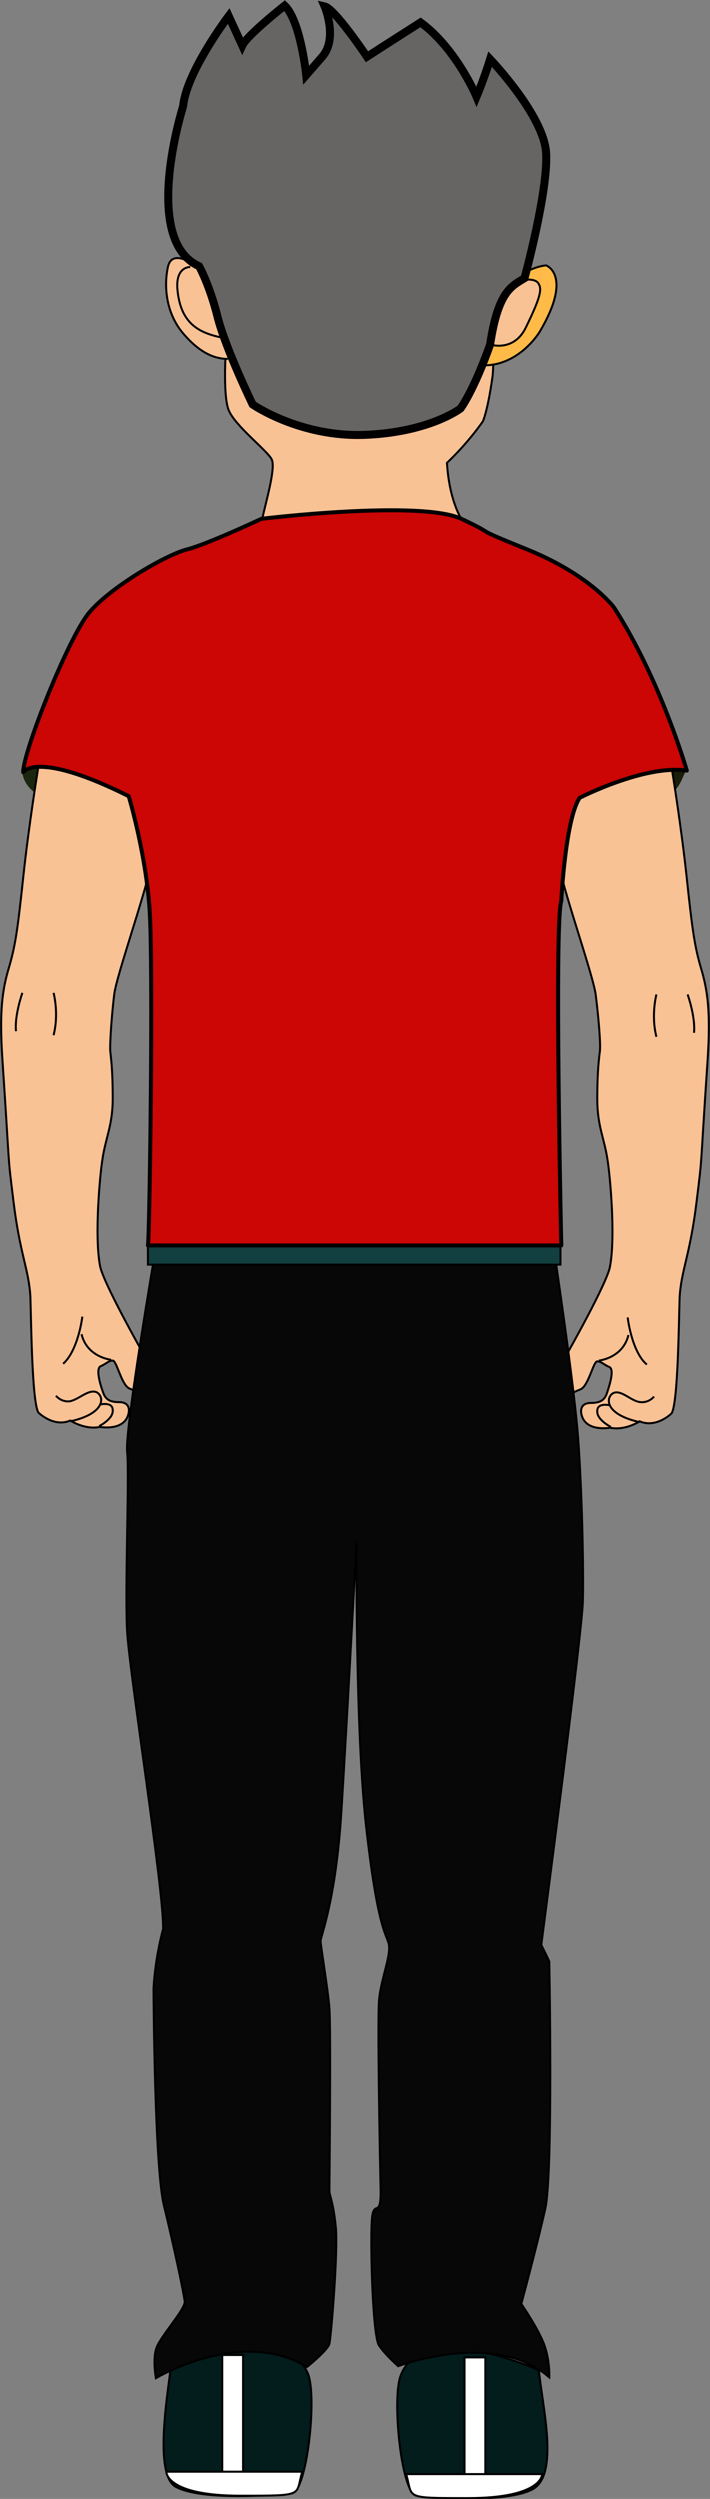 <?xml version="1.0" encoding="utf-8"?>
<!-- Generator: Adobe Illustrator 18.1.1, SVG Export Plug-In . SVG Version: 6.00 Build 0)  -->
<!DOCTYPE svg PUBLIC "-//W3C//DTD SVG 1.1//EN" "http://www.w3.org/Graphics/SVG/1.1/DTD/svg11.dtd">
<svg version="1.1" id="图层_1" xmlns="http://www.w3.org/2000/svg" xmlns:xlink="http://www.w3.org/1999/xlink" x="0px" y="0px"
	 viewBox="477.4 164.8 88.8 312.6" enable-background="new 477.4 164.8 88.8 312.6" xml:space="preserve">
<rect x="477.4" y="164.8" width="88.8" height="312.6" fill="#808080" stroke="none"/>
<g>
	<path fill="#F9C295" stroke="#000000" stroke-width="0.25" stroke-miterlimit="10" d="M505.7,207.7c0,0-0.5,6.4,0.3,8.4
		s4.9,5.1,5.4,6.2s-0.8,5.5-1.2,7.4s24.9,2,24.9,0c0,0-1.5-2.2-1.8-7c0,0,2.4-2.2,4.5-5.2c0,0,0.6-1.3,1.2-5.6c0.2-1.6,0-4.9,0-4.9"
		/>
	<path fill="#F9C295" stroke="#000000" stroke-width="0.25" stroke-miterlimit="10" d="M502.3,198.2c-0.8-0.4-3.4-2.3-3.9,0
		s-0.3,5.7,1.9,8.3s4.1,3.2,5.6,3.2"/>
	<path fill="#FFBA48" stroke="#000000" stroke-width="0.25" stroke-miterlimit="10" d="M543.2,198.8c0,0,1.3-0.7,2.5-0.8
		c0,0,3.4,1.2-0.8,8.3c0,0-2.6,4.4-7.3,4.2"/>
	<polyline fill="#FFBA48" points="543.2,198.8 537.7,198.8 539,209.8 	"/>
	<path fill="none" stroke="#000000" stroke-width="0.25" stroke-miterlimit="10" d="M501.2,198.2c0,0-1.9-0.1-1.6,2.9
		c0.4,4.1,2.6,5.3,5.4,5.9"/>
	<path fill="#F9C295" stroke="#000000" stroke-width="0.25" stroke-miterlimit="10" d="M538.7,207.9c0,0,3,1,4.5-2.2
		c1.9-3.9,2-4.8,1.5-5.5c-0.5-0.7-2.4-0.5-4.7,0.3"/>
	<path fill="#666563" stroke="#000000" stroke-miterlimit="10" d="M509,215.4c0,0,5.9,4.1,14,3.8s12-3.3,12-3.3s1.6-2.1,3.7-8
		c1-6.7,2.7-7.3,4.3-8.3c0,0,3-11,2.7-15.7c-0.3-4.7-7-11.7-7-11.7s-0.7,2.3-1.7,4.7c0,0-2.5-6-7-9.3c0,0-4.7,3-6.7,4.3
		c0,0-4-6-5.3-6.3c0,0,1.7,4-0.3,6.3s-2,2.3-2,2.3l0,0c0,0-0.7-6.8-2.7-8.7c0,0-4.7,3.7-5.3,5l-1.7-3.7c0,0-5.3,7-5.7,11.3
		c0,0-5.3,16.7,2,20c0,0,1.3,2.3,2.3,6.3S509,215.4,509,215.4z"/>
	<path fill="#1B260E" d="M480.2,261.3c0,0-0.1,1.6,1.9,2.9c0,0,0-3.4,0-3.5C482,259.5,480.2,261.3,480.2,261.3z"/>
	<path fill="#1A1D08" d="M563.2,261.2c-0.6,1.2-0.6,1.6-1.5,2.6c0,0-0.5-1.7-0.3-2.7L563.2,261.2z"/>
	<path fill="#F9C295" stroke="#000000" stroke-width="0.25" stroke-miterlimit="10" d="M482.2,260.7c0,0-1.2,7.3-1.9,13.9
		s-1,8.6-1.8,11.3s-1.2,5.4-0.8,11.4c1,14.9,0.6,11.4,1.4,17.9s1.9,8.4,2.1,11.8c0.1,3.1,0.2,13.2,1,14.5c0,0,1.9,1.9,4,1
		c0,0,1.8,1.2,3.7,0.8c0,0,3.2,0.6,3.6-1.8c0,0,0.3-1.3-1.2-1.3c-1.1,0-1.7-0.3-2-1.2c-0.3-0.8-1-3-0.3-3.3c0.7-0.3,1-0.7,1.5-0.7
		s1.1,3.1,2.1,3.5c1,0.4,2,1,2.5,0.7c0.5-0.3-0.8-5.1-0.8-5.1s-5.1-9-5.4-11c-0.7-3.8,0-11.3,0.3-13.2c0.4-2.8,1.3-4.3,1.3-7.7
		c0-3.4-0.2-4.9-0.3-5.8s0.2-5,0.5-7.3s3.8-12.3,4.5-15.8S495.2,254.3,482.2,260.7z"/>
	<path fill="none" stroke="#000000" stroke-width="0.25" stroke-miterlimit="10" d="M480.2,289c0,0-1,2.8-0.8,4.8"/>
	<path fill="none" stroke="#000000" stroke-width="0.25" stroke-miterlimit="10" d="M484.1,289c0,0,0.7,2.6,0,5.3"/>
	<path fill="none" stroke="#000000" stroke-width="0.25" stroke-miterlimit="10" d="M484.4,339.4c0,0,0.6,0.8,1.7,0.7
		c1.1-0.2,2.2-1.4,3.2-1.2c1,0.2,1.8,2.6-3.1,3.7"/>
	<path fill="none" stroke="#000000" stroke-width="0.25" stroke-miterlimit="10" d="M489.9,340.5c0,0,1.6-0.4,1.6,0.7
		c0.1,1.1-1.7,2-1.7,2"/>
	<path fill="none" stroke="#000000" stroke-width="0.25" stroke-miterlimit="10" d="M487.7,329.5c0,0-0.5,4.2-2.4,5.9"/>
	<path fill="none" stroke="#000000" stroke-width="0.25" stroke-miterlimit="10" d="M491.3,334.9c0,0-3-0.3-3.7-3.2"/>
	<path fill="#F9C295" stroke="#000000" stroke-width="0.25" stroke-miterlimit="10" d="M561.4,260.8c0,0,1.2,7.3,1.9,13.9
		s1,8.6,1.8,11.3s1.2,5.4,0.8,11.4c-1,14.9-0.6,11.4-1.4,17.9s-1.9,8.4-2.1,11.8c-0.1,3.1-0.2,13.2-1,14.5c0,0-1.9,1.9-4,1
		c0,0-1.8,1.2-3.7,0.8c0,0-3.2,0.6-3.6-1.8c0,0-0.3-1.3,1.2-1.3c1.1,0,1.7-0.3,2-1.2s1-3,0.3-3.3s-1-0.7-1.5-0.7s-1.1,3.1-2.1,3.5
		s-2,1-2.5,0.7c-0.5-0.3,0.8-5.1,0.8-5.1s5.1-9,5.4-11c0.7-3.8,0-11.3-0.3-13.2c-0.4-2.8-1.3-4.3-1.3-7.7c0-3.4,0.2-4.9,0.3-5.8
		c0.2-0.8-0.2-5-0.5-7.3s-3.8-12.3-4.5-15.8C546.9,269.7,548.4,254.4,561.4,260.8z"/>
	<path fill="none" stroke="#000000" stroke-width="0.25" stroke-miterlimit="10" d="M563.4,289.2c0,0,1,2.8,0.8,4.8"/>
	<path fill="none" stroke="#000000" stroke-width="0.25" stroke-miterlimit="10" d="M559.5,289.2c0,0-0.7,2.6,0,5.3"/>
	<path fill="none" stroke="#000000" stroke-width="0.25" stroke-miterlimit="10" d="M559.2,339.5c0,0-0.6,0.8-1.7,0.7
		s-2.2-1.4-3.2-1.2s-1.8,2.6,3.1,3.7"/>
	<path fill="none" stroke="#000000" stroke-width="0.25" stroke-miterlimit="10" d="M553.7,340.6c0,0-1.6-0.4-1.6,0.7
		c-0.1,1.1,1.7,2,1.7,2"/>
	<path fill="none" stroke="#000000" stroke-width="0.25" stroke-miterlimit="10" d="M555.9,329.6c0,0,0.5,4.3,2.4,5.9"/>
	<path fill="none" stroke="#000000" stroke-width="0.25" stroke-miterlimit="10" d="M552.3,335c0,0,3-0.3,3.7-3.2"/>
	<path fill="#031C1C" stroke="#000000" stroke-width="0.25" stroke-miterlimit="10" d="M498.6,461c0.8-1.8-2.6,13.1,0.8,14.9
		s12.6,1,14.5,0.8s3.2-12.2,2-15C512.7,454.4,498.6,461,498.6,461z"/>
	
		<rect x="505.2" y="459.4" fill="#FFFFFF" stroke="#000000" stroke-width="0.25" stroke-miterlimit="10" width="2.6" height="14.6"/>
	<path fill="#FFFFFF" stroke="#000000" stroke-width="0.25" stroke-miterlimit="10" d="M507.5,477c8.2,0,6.8,0,7.7-3h-17
		C498.2,474,498.1,477,507.5,477z"/>
	<path fill="#031C1C" stroke="#000000" stroke-width="0.25" stroke-miterlimit="10" d="M544.8,461.3c0.4,4.4,2.6,13.1-0.8,14.9
		s-12.6,1-14.5,0.8s-3.1-12.1-2-15C530.2,454.7,544.8,461.3,544.8,461.3z"/>
	
		<rect x="535.5" y="459.7" fill="#FFFFFF" stroke="#000000" stroke-width="0.25" stroke-miterlimit="10" width="2.6" height="14.6"/>
	<path fill="#FFFFFF" stroke="#000000" stroke-width="0.25" stroke-miterlimit="10" d="M535.9,477.3c-8.2,0-6.8,0-7.7-3h17
		C545.2,474.3,545.3,477.3,535.9,477.3z"/>
	<path fill="#070707" stroke="#000000" stroke-width="0.25" stroke-miterlimit="10" d="M496.8,321.4c0,0-3.8,22.2-3.5,25
		s-0.3,17.2,0,22.5s4.6,32.4,4.5,37.2c0,0-1,3.5-1.2,7.5c0,0,0.1,22.2,1.3,27.1s2.5,11,2.6,12s-3.2,4.5-3.6,6s0,3.6,0,3.6
		s10.7-6.4,18.9-1.4c0,0,2.6-2.1,2.8-2.9s1.1-11.5,0.8-14.6s-0.8-4-0.8-4.5s0.2-20.4,0-22.9s-1.1-7.8-1.1-8.4s1.9-5,2.6-16.2
		s1.9-33.8,1.9-33.8s-0.2,23.5,1.2,35.8s2.4,13.1,2.8,14.5s-1,4.5-1.2,7.2s0.1,19.2,0.2,23.4s-0.9,1.1-1.1,4.1s0.1,14.4,0.9,15.6
		s2.4,2.6,2.4,2.6s12-4.6,18.9,1.4c0,0,0.1-2-0.6-4s-2.9-5.2-2.9-5.2s2-7.4,3-11.9s0.5-30.9,0.5-30.9s0.1,0.1-1-2.1
		c0,0,5.1-38.9,5.2-43s-0.1-13.8-0.6-20.5s-3-23.4-3-23.4H496.8z"/>
	
		<rect x="495.9" y="320.6" fill="#123F3F" stroke="#000000" stroke-width="0.25" stroke-miterlimit="10" width="51.6" height="2.4"/>
	<g id="XMLID_1_">
		<g>
			<path fill="#CC0505" d="M563.2,261.2c-5.1-0.9-13.4,3.4-13.4,3.4c-1.8,2.6-2.3,12.9-2.3,12.9c-0.9,2.7,0,43.1,0,43.1h-51.7
				c0.2-0.4,0.7-35.2,0.2-42.2s-2.6-14-2.6-14c-11.6-5.8-13.2-3-13.2-3c0-2.6,5.6-16.6,8.2-19.9s9.8-7.4,12.4-8
				c2.6-0.6,9.2-3.8,9.2-3.8s19.8-2.4,24.9,0c5.1,2.4,0.5,0.6,8.4,3.9c7.9,3.2,10.7,7.2,10.7,7.2C560,250,563.2,261.2,563.2,261.2z"
				/>
		</g>
		<g>
			<path fill="none" stroke="#000000" stroke-width="0.5" stroke-linecap="round" stroke-linejoin="round" d="M510.1,229.7
				c0,0-6.6,3.1-9.2,3.8c-2.6,0.6-9.8,4.8-12.4,8s-8.2,17.3-8.2,19.9c0,0,1.6-2.8,13.2,3c0,0,2.1,7,2.6,14c0.5,7,0,41.9-0.2,42.2
				h51.7c0,0-0.9-40.4,0-43.1c0,0,0.5-10.2,2.3-12.9c0,0,8.2-4.2,13.4-3.4c0,0-3.2-11.2-9.1-20.4c0,0-2.9-4-10.7-7.2
				c-7.9-3.2-3.3-1.5-8.4-3.9C529.9,227.3,510.1,229.7,510.1,229.7z"/>
		</g>
	</g>
</g>
</svg>
